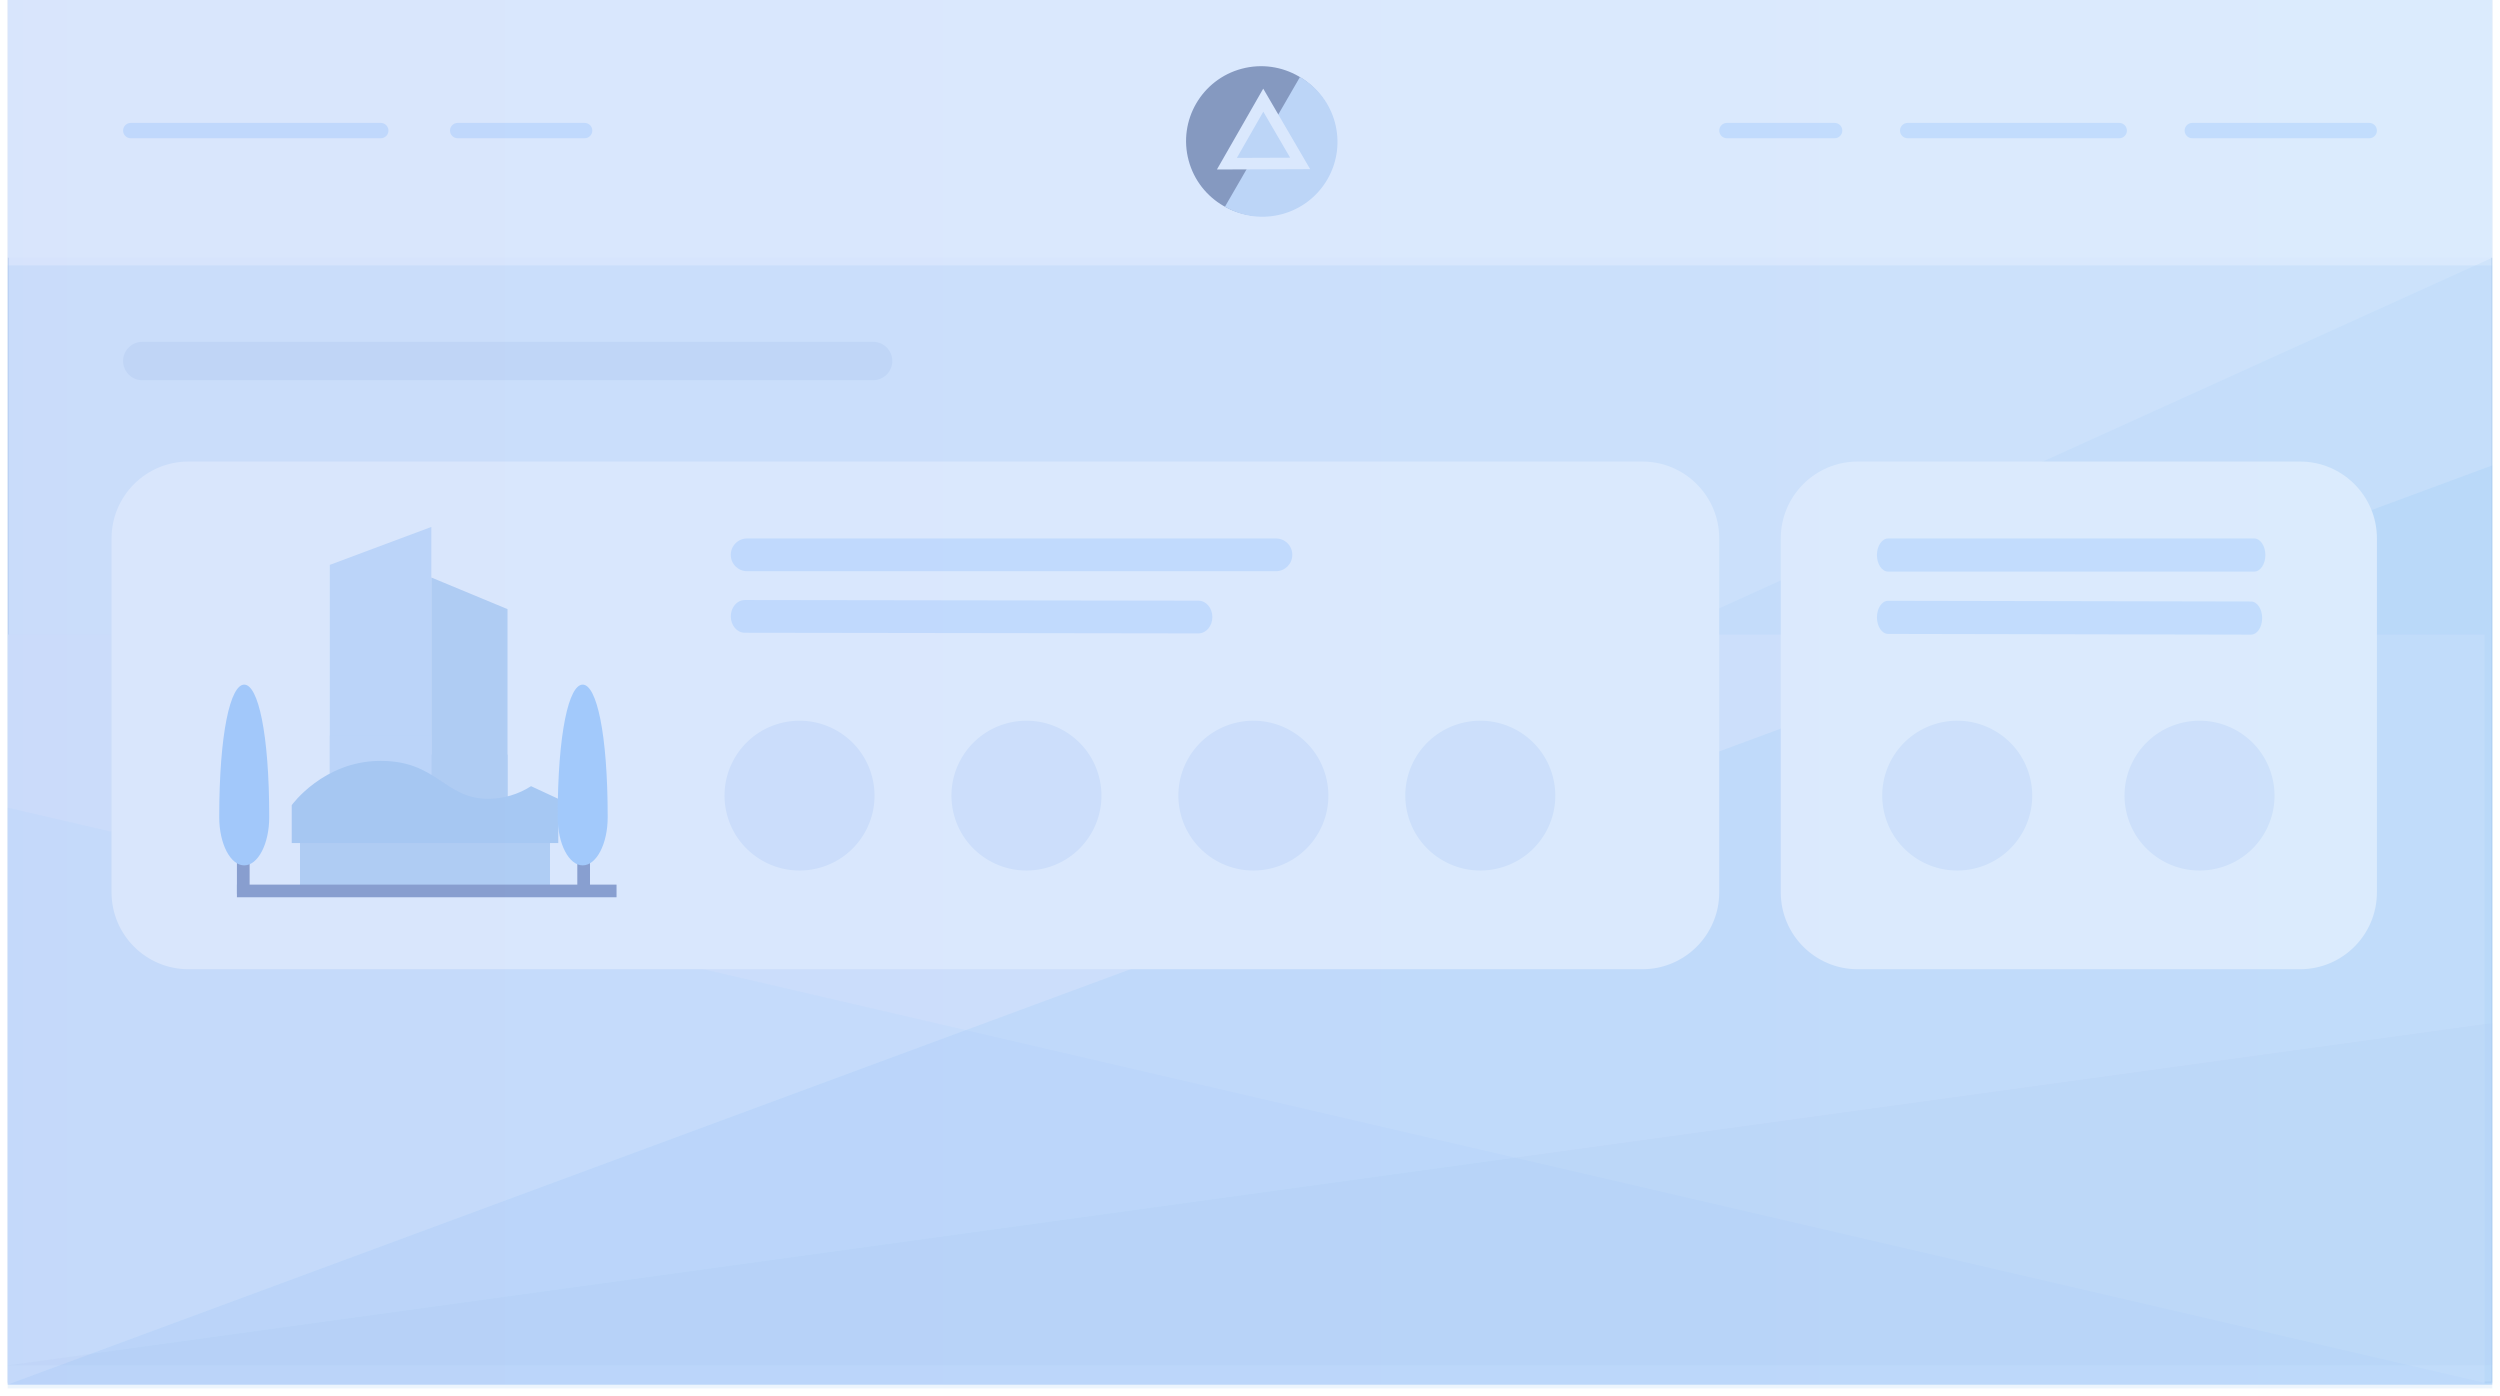 <svg width="650" height="363" viewBox="0 0 650 363" fill="none" xmlns="http://www.w3.org/2000/svg">
<g filter="url(#filter0_i)">
<g filter="url(#filter1_i)">
<path d="M0 0H646V359.483H0V0Z" transform="translate(2)" fill="#FDFDFF"/>
</g>
<g filter="url(#filter2_i)">
<path fill-rule="evenodd" clip-rule="evenodd" d="M645.75 0.25H0.25V359.233H645.75V0.25ZM0 0V359.483H646V0H0Z" transform="translate(2)" fill="#D9E1EE"/>
</g>
<g opacity="0.3" filter="url(#filter3_d)">
<path d="M0 0H646V292H0V0Z" transform="translate(2 67)" fill="#C2DEF9"/>
</g>
<path d="M0 0H646V67H0V0Z" transform="translate(2)" fill="white"/>
<path opacity="0.2" d="M0 293L646 0V293H0Z" transform="translate(2 67)" fill="#C2DEF9"/>
<g filter="url(#filter4_d)">
<path d="M38.996 19.474C38.996 30.229 30.267 38.948 19.498 38.948C8.73 38.948 0 30.229 0 19.474C0 8.719 8.73 0 19.498 0C30.267 0 38.996 8.719 38.996 19.474Z" transform="matrix(0.966 -0.258 0.259 0.966 303 20.906)" fill="#959CB3"/>
<path d="M19.486 19.486C30.248 19.486 38.972 10.762 38.972 0H0C0 10.762 8.724 19.486 19.486 19.486Z" transform="translate(317.486 51.743) scale(1.001 0.999) rotate(-60.002)" fill="#D9E7F8"/>
<path d="M9.525 0L19.049 16.479H0L9.525 0Z" transform="translate(317.927 24.08) scale(1 1) rotate(-0.215)" fill="#D9E7F8"/>
<path fill-rule="evenodd" clip-rule="evenodd" d="M12.122 0L24.244 20.974H0L12.122 0ZM5.195 17.977H19.049L12.122 5.992L5.195 17.977Z" transform="translate(315.319 21.094) scale(1 1) rotate(-0.215)" fill="white"/>
</g>
<path d="M0 1.997C0 0.894 0.895 0 2 0H67C68.105 0 69 0.894 69 1.997C69 3.1 68.105 3.994 67 3.994H2C0.895 3.994 0 3.1 0 1.997Z" transform="translate(32 31.954)" fill="#E0EEFF"/>
<path d="M0 4.993C0 2.235 2.239 0 5 0H195C197.761 0 200 2.235 200 4.993C200 7.75 197.761 9.986 195 9.986H5C2.239 9.986 0 7.75 0 4.993Z" transform="translate(32 88.872)" fill="#E0EAF7"/>
<path d="M0 1.997C0 0.894 0.895 0 2 0H35C36.105 0 37 0.894 37 1.997C37 3.1 36.105 3.994 35 3.994H2C0.895 3.994 0 3.1 0 1.997Z" transform="translate(117 31.954)" fill="#E0EEFF"/>
<path d="M0 1.997C0 0.894 0.895 0 2 0H57C58.105 0 59 0.894 59 1.997C59 3.1 58.105 3.994 57 3.994H2C0.895 3.994 0 3.1 0 1.997Z" transform="translate(494 31.954)" fill="#E0EEFF"/>
<path d="M0 1.997C0 0.894 0.895 0 2 0H30C31.105 0 32 0.894 32 1.997C32 3.1 31.105 3.994 30 3.994H2C0.895 3.994 0 3.1 0 1.997Z" transform="translate(447 31.954)" fill="#E0EEFF"/>
<path d="M0 0H644V195H0V0Z" transform="translate(2 165)" fill="#EDF3FC"/>
<path opacity="0.2" d="M0 89L646 0V89H0Z" transform="translate(2 266)" fill="#D2E0F1"/>
<path opacity="0.1" d="M0 239L646 0V239H0Z" transform="translate(2 121)" fill="#5FB1F5"/>
<path opacity="0.05" d="M0 150L646 0V150H0Z" transform="translate(648 210) scale(-1 1)" fill="#5FB1F5"/>
<path d="M0 1.997C0 0.894 0.895 0 2 0H48C49.105 0 50 0.894 50 1.997C50 3.1 49.105 3.994 48 3.994H2C0.895 3.994 0 3.1 0 1.997Z" transform="translate(568 31.954)" fill="#E0EEFF"/>
<path d="M0 20C0 8.954 8.954 0 20 0H398C409.046 0 418 8.954 418 20V112C418 123.046 409.046 132 398 132H20C8.954 132 0 123.046 0 112V20Z" transform="translate(29 120)" fill="white"/>
<path d="M0 20C0 8.954 8.954 0 20 0H135C146.046 0 155 8.954 155 20V112C155 123.046 146.046 132 135 132H20C8.954 132 0 123.046 0 112V20Z" transform="translate(463 120)" fill="white"/>
<path d="M0 4.257C0 1.906 1.895 0 4.232 0H141.768C144.105 0 146 1.906 146 4.257C146 6.607 144.105 8.513 141.768 8.513H4.232C1.895 8.513 0 6.607 0 4.257Z" transform="translate(190 140)" fill="#E0EEFF"/>
<path d="M0 4.257C0 1.906 1.625 0 3.629 0H121.583C123.587 0 125.212 1.906 125.212 4.257C125.212 6.607 123.587 8.513 121.583 8.513H3.629C1.625 8.513 0 6.607 0 4.257Z" transform="translate(190.012 156) rotate(0.082)" fill="#E0EEFF"/>
<path d="M38.996 19.474C38.996 30.229 30.267 38.948 19.498 38.948C8.73 38.948 0 30.229 0 19.474C0 8.719 8.73 0 19.498 0C30.267 0 38.996 8.719 38.996 19.474Z" transform="matrix(0.966 -0.258 0.259 0.966 184 193.079)" fill="#EDF3FC"/>
<path d="M38.996 19.474C38.996 30.229 30.267 38.948 19.498 38.948C8.73 38.948 0 30.229 0 19.474C0 8.719 8.73 0 19.498 0C30.267 0 38.996 8.719 38.996 19.474Z" transform="matrix(0.966 -0.258 0.259 0.966 243 193.079)" fill="#EDF3FC"/>
<path d="M0 4.309C0 1.929 1.311 0 2.928 0H98.073C99.689 0 101 1.929 101 4.309C101 6.689 99.689 8.618 98.073 8.618H2.928C1.311 8.618 0 6.689 0 4.309Z" transform="translate(488 140)" fill="#E0EEFF"/>
<path d="M0 4.309C0 1.929 1.3 0 2.903 0H97.255C98.859 0 100.159 1.929 100.159 4.309C100.159 6.689 98.859 8.618 97.255 8.618H2.903C1.3 8.618 0 6.689 0 4.309Z" transform="matrix(1 0.002 -0.001 1 488.008 156.197)" fill="#E0EEFF"/>
<path d="M38.996 19.474C38.996 30.229 30.267 38.948 19.498 38.948C8.73 38.948 0 30.229 0 19.474C0 8.719 8.73 0 19.498 0C30.267 0 38.996 8.719 38.996 19.474Z" transform="matrix(0.966 -0.258 0.259 0.966 485 193.079)" fill="#EDF3FC"/>
<path d="M38.996 19.474C38.996 30.229 30.267 38.948 19.498 38.948C8.73 38.948 0 30.229 0 19.474C0 8.719 8.73 0 19.498 0C30.267 0 38.996 8.719 38.996 19.474Z" transform="matrix(0.966 -0.258 0.259 0.966 548 193.079)" fill="#EDF3FC"/>
<path d="M38.996 19.474C38.996 30.229 30.267 38.948 19.498 38.948C8.73 38.948 0 30.229 0 19.474C0 8.719 8.73 0 19.498 0C30.267 0 38.996 8.719 38.996 19.474Z" transform="matrix(0.966 -0.258 0.259 0.966 302 193.079)" fill="#EDF3FC"/>
<path d="M38.996 19.474C38.996 30.229 30.267 38.948 19.498 38.948C8.73 38.948 0 30.229 0 19.474C0 8.719 8.73 0 19.498 0C30.267 0 38.996 8.719 38.996 19.474Z" transform="matrix(0.966 -0.258 0.259 0.966 361 193.079)" fill="#EDF3FC"/>
</g>
<path d="M0 0H65V14H0V0Z" transform="translate(78 218)" fill="#CBDEF4"/>
<path d="M0 69.051V9.864L26.4 0V69.051H0Z" transform="translate(85.75 137)" fill="#D9E9FB"/>
<path d="M0 59.186V0L19.8 8.22V59.186H0Z" transform="translate(112.15 150.153)" fill="#CBDEF4"/>
<path d="M0 0H19.8V14.797H0V0Z" transform="translate(112.15 196.186)" fill="#CBDEF4"/>
<path d="M0 0H26.4V14.797H0V0Z" transform="translate(85.75 191.254)" fill="#D9E9FB"/>
<path d="M62.223 6.576C58.922 8.7 55.08 9.841 51.15 9.864C39.6 9.864 37.95 0 23.1 0C8.25 0 0 11.508 0 11.508V21.373H69.3V9.864L62.223 6.576Z" transform="translate(75.85 197.83)" fill="#BFD8F3"/>
<path d="M0 0H3.3V36.169H0V0Z" transform="translate(61.6 196.187)" fill="#9AA5C7"/>
<path d="M13 34.467C13 41.389 10.09 47 6.5 47C2.91 47 0 41.389 0 34.467C0 12.533 2.91 0 6.5 0C10.09 0 13 12.533 13 34.467Z" transform="translate(57 178)" fill="#BADAFD"/>
<path d="M0 0H3.3V36.169H0V0Z" transform="translate(150.1 196.186)" fill="#9AA5C7"/>
<path d="M0 0H98.7V3.288H0V0Z" transform="translate(61.6 230)" fill="#9AA5C7"/>
<path d="M13 34.467C13 41.389 10.09 47 6.5 47C2.91 47 0 41.389 0 34.467C0 12.533 2.91 0 6.5 0C10.09 0 13 12.533 13 34.467Z" transform="translate(145 178)" fill="#BADAFD"/>
<path opacity="0.2" d="M0 0H646V360H0V0Z" transform="translate(2)" fill="url(#paint0_linear)"/>
<defs>
<filter id="filter0_i" x="2" y="0" width="646" height="360" filterUnits="userSpaceOnUse" color-interpolation-filters="sRGB">
<feFlood flood-opacity="0" result="BackgroundImageFix"/>
<feBlend mode="normal" in="SourceGraphic" in2="BackgroundImageFix" result="shape"/>
<feColorMatrix in="SourceAlpha" type="matrix" values="0 0 0 0 0 0 0 0 0 0 0 0 0 0 0 0 0 0 255 0" result="hardAlpha"/>
<feOffset/>
<feGaussianBlur stdDeviation="10"/>
<feComposite in2="hardAlpha" operator="arithmetic" k2="-1" k3="1"/>
<feColorMatrix type="matrix" values="0 0 0 0 0 0 0 0 0 0 0 0 0 0 0 0 0 0 0.05 0"/>
<feBlend mode="normal" in2="shape" result="effect1_innerShadow"/>
</filter>
<filter id="filter1_i" x="2" y="0" width="646" height="359.483" filterUnits="userSpaceOnUse" color-interpolation-filters="sRGB">
<feFlood flood-opacity="0" result="BackgroundImageFix"/>
<feBlend mode="normal" in="SourceGraphic" in2="BackgroundImageFix" result="shape"/>
<feColorMatrix in="SourceAlpha" type="matrix" values="0 0 0 0 0 0 0 0 0 0 0 0 0 0 0 0 0 0 255 0" result="hardAlpha"/>
<feOffset/>
<feGaussianBlur stdDeviation="4"/>
<feComposite in2="hardAlpha" operator="arithmetic" k2="-1" k3="1"/>
<feColorMatrix type="matrix" values="0 0 0 0 0 0 0 0 0 0 0 0 0 0 0 0 0 0 0.1 0"/>
<feBlend mode="normal" in2="shape" result="effect1_innerShadow"/>
</filter>
<filter id="filter2_i" x="2" y="0" width="646" height="359.483" filterUnits="userSpaceOnUse" color-interpolation-filters="sRGB">
<feFlood flood-opacity="0" result="BackgroundImageFix"/>
<feBlend mode="normal" in="SourceGraphic" in2="BackgroundImageFix" result="shape"/>
<feColorMatrix in="SourceAlpha" type="matrix" values="0 0 0 0 0 0 0 0 0 0 0 0 0 0 0 0 0 0 255 0" result="hardAlpha"/>
<feOffset/>
<feGaussianBlur stdDeviation="4"/>
<feComposite in2="hardAlpha" operator="arithmetic" k2="-1" k3="1"/>
<feColorMatrix type="matrix" values="0 0 0 0 0 0 0 0 0 0 0 0 0 0 0 0 0 0 0.1 0"/>
<feBlend mode="normal" in2="shape" result="effect1_innerShadow"/>
</filter>
<filter id="filter3_d" x="0" y="67" width="650" height="296" filterUnits="userSpaceOnUse" color-interpolation-filters="sRGB">
<feFlood flood-opacity="0" result="BackgroundImageFix"/>
<feColorMatrix in="SourceAlpha" type="matrix" values="0 0 0 0 0 0 0 0 0 0 0 0 0 0 0 0 0 0 255 0"/>
<feOffset dy="2"/>
<feGaussianBlur stdDeviation="1"/>
<feColorMatrix type="matrix" values="0 0 0 0 0 0 0 0 0 0 0 0 0 0 0 0 0 0 0.1 0"/>
<feBlend mode="normal" in2="BackgroundImageFix" result="effect1_dropShadow"/>
<feBlend mode="normal" in="SourceGraphic" in2="effect1_dropShadow" result="shape"/>
</filter>
<filter id="filter4_d" x="306.377" y="15.198" width="43.361" height="43.157" filterUnits="userSpaceOnUse" color-interpolation-filters="sRGB">
<feFlood flood-opacity="0" result="BackgroundImageFix"/>
<feColorMatrix in="SourceAlpha" type="matrix" values="0 0 0 0 0 0 0 0 0 0 0 0 0 0 0 0 0 0 255 0"/>
<feOffset dx="1" dy="2"/>
<feGaussianBlur stdDeviation="1"/>
<feColorMatrix type="matrix" values="0 0 0 0 0 0 0 0 0 0 0 0 0 0 0 0 0 0 0.1 0"/>
<feBlend mode="normal" in2="BackgroundImageFix" result="effect1_dropShadow"/>
<feBlend mode="normal" in="SourceGraphic" in2="effect1_dropShadow" result="shape"/>
</filter>
<linearGradient id="paint0_linear" x2="1" gradientUnits="userSpaceOnUse" gradientTransform="translate(714.092 2649.12) scale(782.184 4931.7) rotate(180)">
<stop stop-color="#4E9EF4"/>
<stop offset="1" stop-color="#3D7CF2"/>
</linearGradient>
</defs>
</svg>
